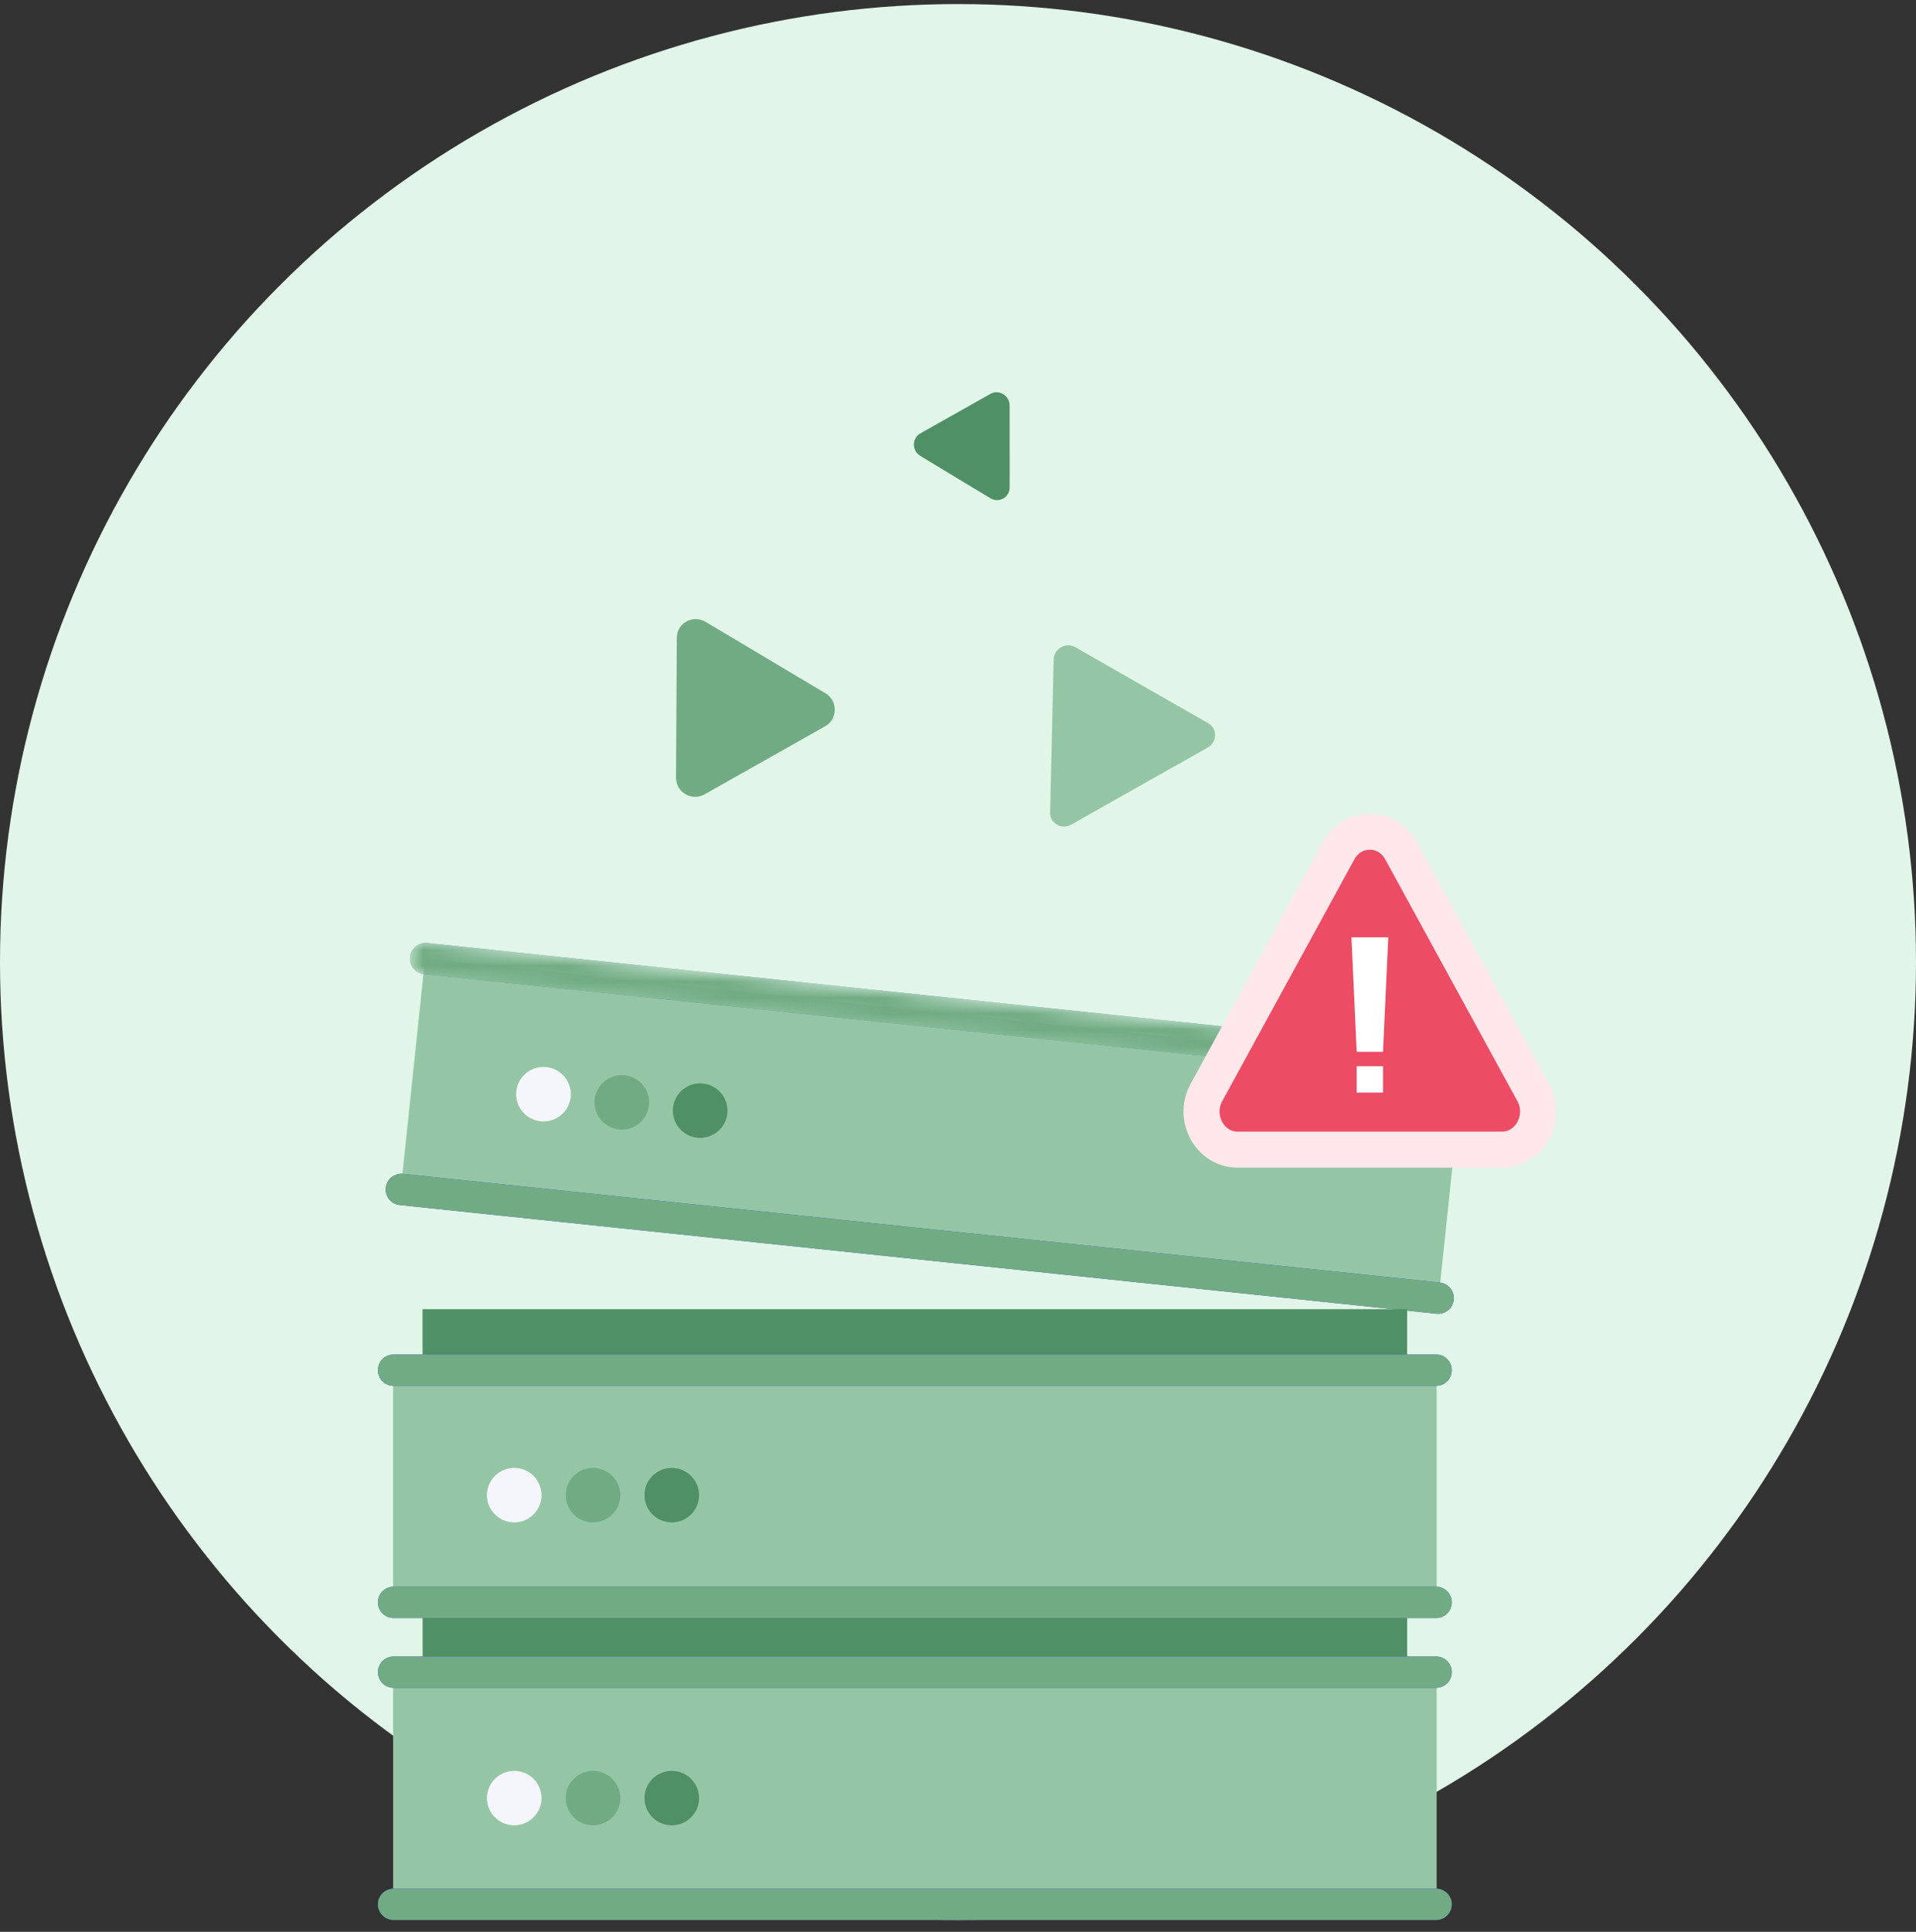 <svg width="120" height="121" viewBox="0 0 120 121" fill="none" xmlns="http://www.w3.org/2000/svg">
<rect x="0" y="0" width="120" height="121" fill="#333333" stroke="none"/>
<ellipse cx="60" cy="60.255" rx="60" ry="60" fill="#E1F6E8"/>
<path fill-rule="evenodd" clip-rule="evenodd" d="M25.101 74.497L90.099 81.309L91.623 66.848L26.625 60.035L25.101 74.497Z" fill="#94C6A5"/>
<mask id="mask0" mask-type="alpha" maskUnits="userSpaceOnUse" x="25" y="58" width="68" height="10">
<path fill-rule="evenodd" clip-rule="evenodd" d="M25.781 58.961L92.671 65.972L92.465 67.923L25.576 60.912L25.781 58.961Z" fill="white"/>
</mask>
<g mask="url(#mask0)">
<path fill-rule="evenodd" clip-rule="evenodd" d="M91.487 67.821L26.554 61.015C26.014 60.958 25.622 60.475 25.678 59.937C25.735 59.398 26.219 59.007 26.759 59.063L91.693 65.869C92.233 65.926 92.625 66.409 92.568 66.948C92.511 67.486 92.027 67.877 91.487 67.821Z" fill="#4545E9"/>
<path fill-rule="evenodd" clip-rule="evenodd" d="M91.487 67.821L26.554 61.015C26.014 60.958 25.622 60.475 25.678 59.937C25.735 59.398 26.219 59.007 26.759 59.063L91.693 65.869C92.233 65.926 92.625 66.409 92.568 66.948C92.511 67.486 92.027 67.877 91.487 67.821Z" fill="#71AB84"/>
</g>
<path fill-rule="evenodd" clip-rule="evenodd" d="M89.968 82.282L25.034 75.476C24.494 75.419 24.102 74.936 24.159 74.398C24.216 73.859 24.7 73.468 25.24 73.524L90.173 80.33C90.713 80.387 91.105 80.87 91.049 81.409C90.992 81.947 90.508 82.338 89.968 82.282Z" fill="#4545E9"/>
<path fill-rule="evenodd" clip-rule="evenodd" d="M89.968 82.282L25.034 75.476C24.494 75.419 24.102 74.936 24.159 74.398C24.216 73.859 24.7 73.468 25.24 73.524L90.173 80.33C90.713 80.387 91.105 80.87 91.049 81.409C90.992 81.947 90.508 82.338 89.968 82.282Z" fill="#71AB84"/>
<path fill-rule="evenodd" clip-rule="evenodd" d="M35.74 68.712C35.839 67.775 35.157 66.935 34.218 66.837C33.278 66.738 32.435 67.418 32.337 68.355C32.238 69.292 32.92 70.132 33.86 70.231C34.799 70.329 35.641 69.649 35.74 68.712Z" fill="#F5F6FB"/>
<path fill-rule="evenodd" clip-rule="evenodd" d="M40.647 69.224C40.746 68.287 40.064 67.448 39.124 67.349C38.184 67.251 37.342 67.931 37.243 68.868C37.144 69.805 37.826 70.645 38.766 70.743C39.706 70.842 40.548 70.162 40.647 69.224Z" fill="#71AB84"/>
<path fill-rule="evenodd" clip-rule="evenodd" d="M45.553 69.74C45.651 68.803 44.97 67.963 44.03 67.865C43.09 67.766 42.248 68.446 42.149 69.383C42.05 70.321 42.732 71.16 43.672 71.259C44.612 71.357 45.454 70.677 45.553 69.74Z" fill="#509066"/>
<path fill-rule="evenodd" clip-rule="evenodd" d="M26.465 85.391H88.128V81.999H26.465V85.391Z" fill="#509066"/>
<path fill-rule="evenodd" clip-rule="evenodd" d="M24.621 100.36H89.978V85.818H24.621V100.36Z" fill="#94C6A5"/>
<path fill-rule="evenodd" clip-rule="evenodd" d="M26.469 104.305H88.132V100.913H26.469V104.305Z" fill="#509066"/>
<path fill-rule="evenodd" clip-rule="evenodd" d="M89.942 86.8H24.651C24.108 86.8 23.668 86.361 23.668 85.819C23.668 85.277 24.108 84.838 24.651 84.838H89.942C90.486 84.838 90.926 85.277 90.926 85.819C90.926 86.361 90.486 86.8 89.942 86.8Z" fill="#4545E9"/>
<path fill-rule="evenodd" clip-rule="evenodd" d="M89.942 86.8H24.651C24.108 86.8 23.668 86.361 23.668 85.819C23.668 85.277 24.108 84.838 24.651 84.838H89.942C90.486 84.838 90.926 85.277 90.926 85.819C90.926 86.361 90.486 86.8 89.942 86.8Z" fill="#71AB84"/>
<path fill-rule="evenodd" clip-rule="evenodd" d="M89.942 101.341H24.651C24.108 101.341 23.668 100.902 23.668 100.36C23.668 99.818 24.108 99.379 24.651 99.379H89.942C90.486 99.379 90.926 99.818 90.926 100.36C90.926 100.902 90.486 101.341 89.942 101.341Z" fill="#4545E9"/>
<path fill-rule="evenodd" clip-rule="evenodd" d="M89.942 101.341H24.651C24.108 101.341 23.668 100.902 23.668 100.36C23.668 99.818 24.108 99.379 24.651 99.379H89.942C90.486 99.379 90.926 99.818 90.926 100.36C90.926 100.902 90.486 101.341 89.942 101.341Z" fill="#71AB84"/>
<path fill-rule="evenodd" clip-rule="evenodd" d="M24.621 119.275H89.978V104.733H24.621V119.275Z" fill="#94C6A5"/>
<path fill-rule="evenodd" clip-rule="evenodd" d="M89.942 105.714H24.651C24.108 105.714 23.668 105.274 23.668 104.733C23.668 104.191 24.108 103.752 24.651 103.752H89.942C90.486 103.752 90.926 104.191 90.926 104.733C90.926 105.274 90.486 105.714 89.942 105.714Z" fill="#4545E9"/>
<path fill-rule="evenodd" clip-rule="evenodd" d="M89.942 105.714H24.651C24.108 105.714 23.668 105.274 23.668 104.733C23.668 104.191 24.108 103.752 24.651 103.752H89.942C90.486 103.752 90.926 104.191 90.926 104.733C90.926 105.274 90.486 105.714 89.942 105.714Z" fill="#71AB84"/>
<path fill-rule="evenodd" clip-rule="evenodd" d="M89.942 120.256H24.651C24.108 120.256 23.668 119.816 23.668 119.275C23.668 118.733 24.108 118.294 24.651 118.294H89.942C90.486 118.294 90.926 118.733 90.926 119.275C90.926 119.816 90.486 120.256 89.942 120.256Z" fill="#4545E9"/>
<path fill-rule="evenodd" clip-rule="evenodd" d="M89.942 120.256H24.651C24.108 120.256 23.668 119.816 23.668 119.275C23.668 118.733 24.108 118.294 24.651 118.294H89.942C90.486 118.294 90.926 118.733 90.926 119.275C90.926 119.816 90.486 120.256 89.942 120.256Z" fill="#71AB84"/>
<path fill-rule="evenodd" clip-rule="evenodd" d="M33.918 112.622C33.918 111.68 33.152 110.915 32.207 110.915C31.262 110.915 30.496 111.68 30.496 112.622C30.496 113.564 31.262 114.328 32.207 114.328C33.152 114.328 33.918 113.564 33.918 112.622Z" fill="#F5F6FB"/>
<path fill-rule="evenodd" clip-rule="evenodd" d="M38.852 112.622C38.852 111.68 38.086 110.915 37.141 110.915C36.196 110.915 35.43 111.68 35.43 112.622C35.43 113.564 36.196 114.328 37.141 114.328C38.086 114.328 38.852 113.564 38.852 112.622Z" fill="#71AB84"/>
<path fill-rule="evenodd" clip-rule="evenodd" d="M43.785 112.622C43.785 111.68 43.019 110.915 42.075 110.915C41.129 110.915 40.363 111.68 40.363 112.622C40.363 113.564 41.129 114.328 42.075 114.328C43.019 114.328 43.785 113.564 43.785 112.622Z" fill="#509066"/>
<path fill-rule="evenodd" clip-rule="evenodd" d="M33.918 93.647C33.918 92.704 33.152 91.94 32.207 91.94C31.262 91.94 30.496 92.704 30.496 93.647C30.496 94.589 31.262 95.353 32.207 95.353C33.152 95.353 33.918 94.589 33.918 93.647Z" fill="#F5F6FB"/>
<path fill-rule="evenodd" clip-rule="evenodd" d="M38.852 93.647C38.852 92.704 38.086 91.94 37.141 91.94C36.196 91.94 35.43 92.704 35.43 93.647C35.43 94.589 36.196 95.353 37.141 95.353C38.086 95.353 38.852 94.589 38.852 93.647Z" fill="#71AB84"/>
<path fill-rule="evenodd" clip-rule="evenodd" d="M43.785 93.647C43.785 92.704 43.019 91.94 42.075 91.94C41.129 91.94 40.363 92.704 40.363 93.647C40.363 94.589 41.129 95.353 42.075 95.353C43.019 95.353 43.785 94.589 43.785 93.647Z" fill="#509066"/>
<path d="M87.749 53.286C86.879 51.694 84.703 51.694 83.833 53.286L75.559 68.427C74.688 70.015 75.774 72.007 77.516 72.007H94.069C95.808 72.007 96.896 70.015 96.026 68.427L87.749 53.286Z" fill="#EC4C64" stroke="#FFE7EA" stroke-width="2.258"/>
<path d="M84.641 58.707H86.949L86.619 65.878H84.97L84.641 58.707ZM84.97 68.433V66.785H86.619V68.433H84.97Z" fill="white"/>
<path fill-rule="evenodd" clip-rule="evenodd" d="M75.673 45.3L67.347 40.537C66.76 40.201 66.007 40.627 65.99 41.303L65.77 50.893C65.754 51.569 66.488 51.989 67.091 51.649L75.638 46.822C76.24 46.482 76.261 45.636 75.673 45.3Z" fill="#94C6A5"/>
<path fill-rule="evenodd" clip-rule="evenodd" d="M63.235 30.528L63.232 25.398C63.231 24.772 62.563 24.368 62.028 24.67L57.638 27.149C57.104 27.451 57.104 28.232 57.64 28.555L62.032 31.208C62.566 31.53 63.235 31.152 63.235 30.528Z" fill="#509066"/>
<path fill-rule="evenodd" clip-rule="evenodd" d="M51.693 43.418L44.177 38.944C43.387 38.474 42.393 39.035 42.388 39.955L42.339 48.7C42.333 49.619 43.32 50.208 44.116 49.759L51.681 45.487C52.476 45.038 52.482 43.888 51.693 43.418Z" fill="#71AB84"/>
</svg>
